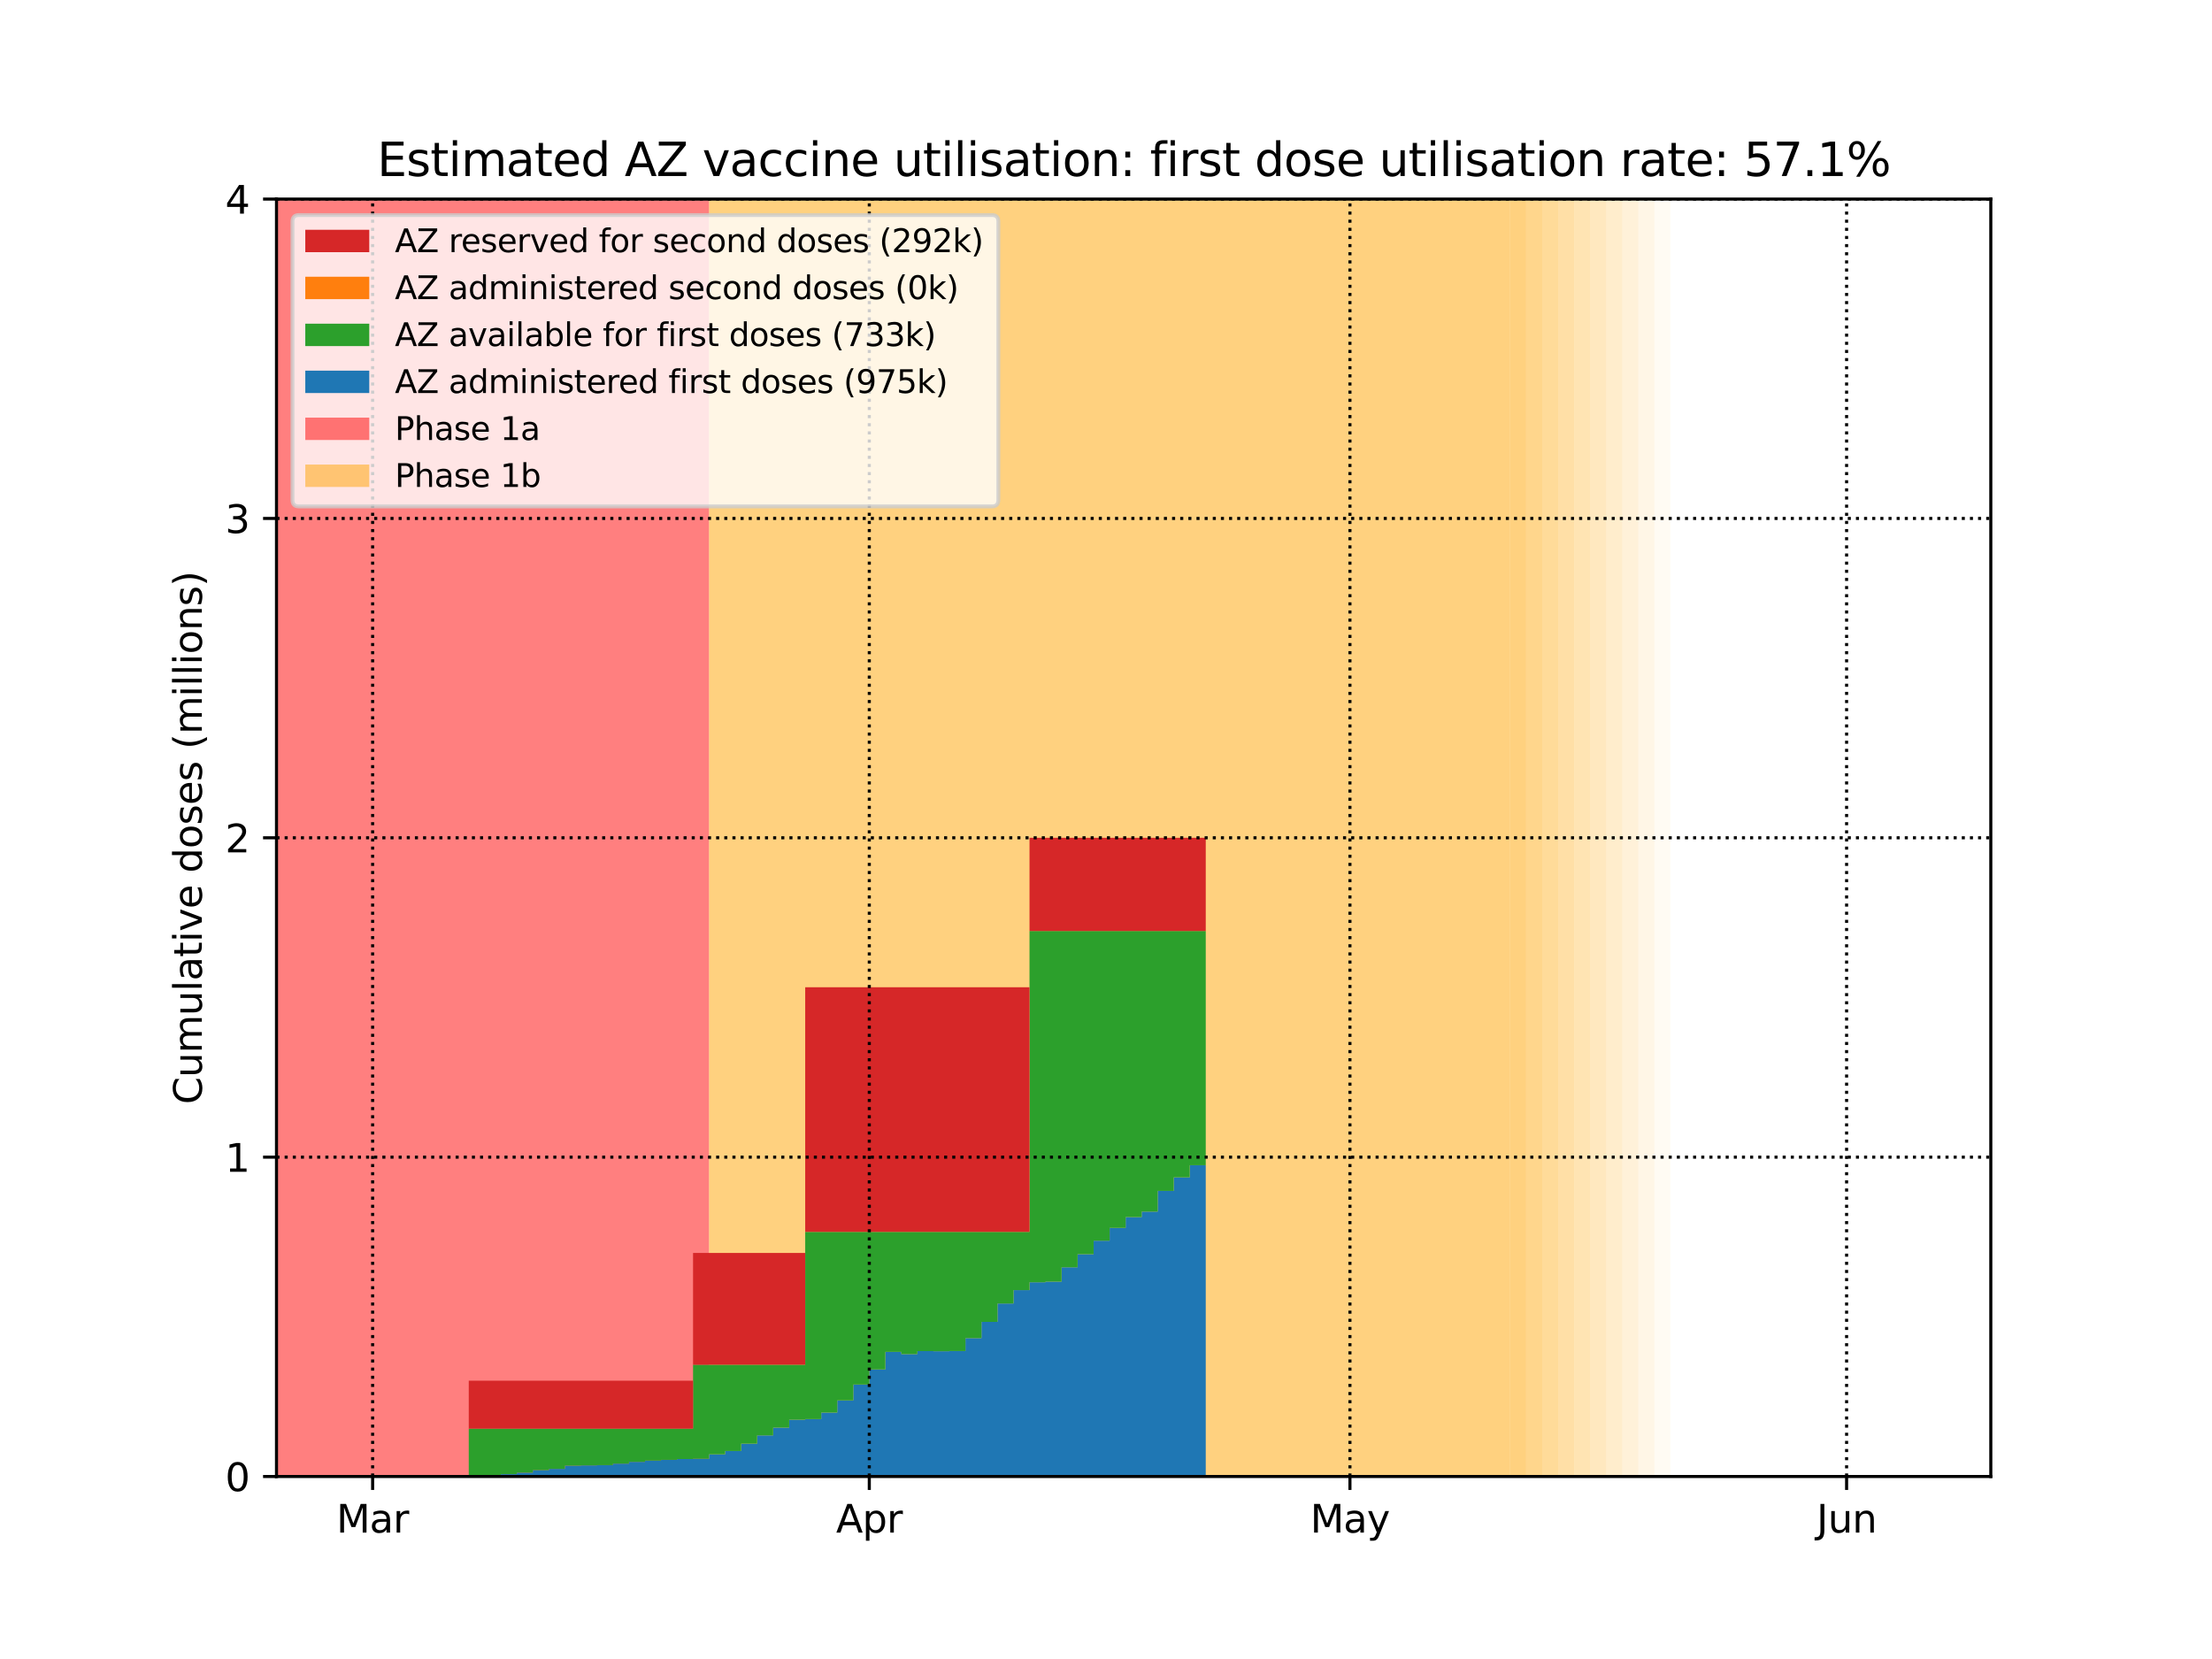 <?xml version="1.0" encoding="utf-8" standalone="no"?>
<!DOCTYPE svg PUBLIC "-//W3C//DTD SVG 1.1//EN"
  "http://www.w3.org/Graphics/SVG/1.1/DTD/svg11.dtd">
<svg height="432pt" version="1.1" viewBox="0 0 576 432" width="576pt" xmlns="http://www.w3.org/2000/svg" xmlns:xlink="http://www.w3.org/1999/xlink">
 <defs>
  <style type="text/css">*{stroke-linecap:butt;stroke-linejoin:round;}</style>
 </defs>
 <g id="figure_1">
  <g id="patch_1">
   <path d="M 0 432 
L 576 432 
L 576 0 
L 0 0 
z
" style="fill:#ffffff;"/>
  </g>
  <g id="axes_1">
   <g id="patch_2">
    <path d="M 72 384.48 
L 518.4 384.48 
L 518.4 51.84 
L 72 51.84 
z
" style="fill:#ffffff;"/>
   </g>
   <g id="PolyCollection_1">
    <defs>
     <path d="M 184.643 -47.52 
L 67.828 -47.52 
L 67.828 -380.16 
L 184.643 -380.16 
L 184.643 -380.16 
L 184.643 -47.52 
z
" id="m900bc12a87"/>
    </defs>
    <g clip-path="url(#pf1452702fa)">
     <use style="fill:#ff0000;fill-opacity:0.5;" x="0" xlink:href="#m900bc12a87" y="432"/>
    </g>
   </g>
   <g id="PolyCollection_2">
    <defs>
     <path d="M 393.241 -47.52 
L 184.643 -47.52 
L 184.643 -380.16 
L 393.241 -380.16 
L 393.241 -380.16 
L 393.241 -47.52 
z
" id="m454bc1dc50"/>
    </defs>
    <g clip-path="url(#pf1452702fa)">
     <use style="fill:#ffa500;fill-opacity:0.5;" x="0" xlink:href="#m454bc1dc50" y="432"/>
    </g>
   </g>
   <g id="PolyCollection_3">
    <defs>
     <path d="M 397.413 -47.52 
L 393.241 -47.52 
L 393.241 -380.16 
L 397.413 -380.16 
L 397.413 -380.16 
L 397.413 -47.52 
z
" id="m51cec4ac4a"/>
    </defs>
    <g clip-path="url(#pf1452702fa)">
     <use style="fill:#ffa500;fill-opacity:0.5;" x="0" xlink:href="#m51cec4ac4a" y="432"/>
    </g>
   </g>
   <g id="PolyCollection_4">
    <defs>
     <path d="M 401.585 -47.52 
L 397.413 -47.52 
L 397.413 -380.16 
L 401.585 -380.16 
L 401.585 -380.16 
L 401.585 -47.52 
z
" id="m232f5c29a3"/>
    </defs>
    <g clip-path="url(#pf1452702fa)">
     <use style="fill:#ffa500;fill-opacity:0.45;" x="0" xlink:href="#m232f5c29a3" y="432"/>
    </g>
   </g>
   <g id="PolyCollection_5">
    <defs>
     <path d="M 405.757 -47.52 
L 401.585 -47.52 
L 401.585 -380.16 
L 405.757 -380.16 
L 405.757 -380.16 
L 405.757 -47.52 
z
" id="m89eb8fdd40"/>
    </defs>
    <g clip-path="url(#pf1452702fa)">
     <use style="fill:#ffa500;fill-opacity:0.4;" x="0" xlink:href="#m89eb8fdd40" y="432"/>
    </g>
   </g>
   <g id="PolyCollection_6">
    <defs>
     <path d="M 409.929 -47.52 
L 405.757 -47.52 
L 405.757 -380.16 
L 409.929 -380.16 
L 409.929 -380.16 
L 409.929 -47.52 
z
" id="m98cee79807"/>
    </defs>
    <g clip-path="url(#pf1452702fa)">
     <use style="fill:#ffa500;fill-opacity:0.35;" x="0" xlink:href="#m98cee79807" y="432"/>
    </g>
   </g>
   <g id="PolyCollection_7">
    <defs>
     <path d="M 414.101 -47.52 
L 409.929 -47.52 
L 409.929 -380.16 
L 414.101 -380.16 
L 414.101 -380.16 
L 414.101 -47.52 
z
" id="me05f8447ba"/>
    </defs>
    <g clip-path="url(#pf1452702fa)">
     <use style="fill:#ffa500;fill-opacity:0.3;" x="0" xlink:href="#me05f8447ba" y="432"/>
    </g>
   </g>
   <g id="PolyCollection_8">
    <defs>
     <path d="M 418.273 -47.52 
L 414.101 -47.52 
L 414.101 -380.16 
L 418.273 -380.16 
L 418.273 -380.16 
L 418.273 -47.52 
z
" id="mfc1471d54b"/>
    </defs>
    <g clip-path="url(#pf1452702fa)">
     <use style="fill:#ffa500;fill-opacity:0.25;" x="0" xlink:href="#mfc1471d54b" y="432"/>
    </g>
   </g>
   <g id="PolyCollection_9">
    <defs>
     <path d="M 422.445 -47.52 
L 418.273 -47.52 
L 418.273 -380.16 
L 422.445 -380.16 
L 422.445 -380.16 
L 422.445 -47.52 
z
" id="m855fd323b7"/>
    </defs>
    <g clip-path="url(#pf1452702fa)">
     <use style="fill:#ffa500;fill-opacity:0.2;" x="0" xlink:href="#m855fd323b7" y="432"/>
    </g>
   </g>
   <g id="PolyCollection_10">
    <defs>
     <path d="M 426.617 -47.52 
L 422.445 -47.52 
L 422.445 -380.16 
L 426.617 -380.16 
L 426.617 -380.16 
L 426.617 -47.52 
z
" id="mc321d9aaab"/>
    </defs>
    <g clip-path="url(#pf1452702fa)">
     <use style="fill:#ffa500;fill-opacity:0.15;" x="0" xlink:href="#mc321d9aaab" y="432"/>
    </g>
   </g>
   <g id="PolyCollection_11">
    <defs>
     <path d="M 430.789 -47.52 
L 426.617 -47.52 
L 426.617 -380.16 
L 430.789 -380.16 
L 430.789 -380.16 
L 430.789 -47.52 
z
" id="meba5d55be6"/>
    </defs>
    <g clip-path="url(#pf1452702fa)">
     <use style="fill:#ffa500;fill-opacity:0.1;" x="0" xlink:href="#meba5d55be6" y="432"/>
    </g>
   </g>
   <g id="PolyCollection_12">
    <defs>
     <path d="M 434.961 -47.52 
L 430.789 -47.52 
L 430.789 -380.16 
L 434.961 -380.16 
L 434.961 -380.16 
L 434.961 -47.52 
z
" id="m099951269b"/>
    </defs>
    <g clip-path="url(#pf1452702fa)">
     <use style="fill:#ffa500;fill-opacity:0.05;" x="0" xlink:href="#m099951269b" y="432"/>
    </g>
   </g>
   <g id="PolyCollection_13">
    <defs>
     <path d="M 72 -47.52 
L 72 -47.52 
L 72 -47.52 
L 76.172 -47.52 
L 76.172 -47.52 
L 80.344 -47.52 
L 80.344 -47.52 
L 84.516 -47.52 
L 84.516 -47.52 
L 88.688 -47.52 
L 88.688 -47.52 
L 92.86 -47.52 
L 92.86 -47.52 
L 97.032 -47.52 
L 97.032 -47.52 
L 101.204 -47.52 
L 101.204 -47.52 
L 105.376 -47.52 
L 105.376 -47.52 
L 109.548 -47.52 
L 109.548 -47.52 
L 113.72 -47.52 
L 113.72 -47.52 
L 117.892 -47.52 
L 117.892 -47.52 
L 122.064 -47.52 
L 122.064 -47.52 
L 126.236 -47.52 
L 126.236 -47.52 
L 130.407 -47.52 
L 130.407 -47.52 
L 134.579 -47.52 
L 134.579 -47.52 
L 138.751 -47.52 
L 138.751 -47.52 
L 142.923 -47.52 
L 142.923 -47.52 
L 147.095 -47.52 
L 147.095 -47.52 
L 151.267 -47.52 
L 151.267 -47.52 
L 155.439 -47.52 
L 155.439 -47.52 
L 159.611 -47.52 
L 159.611 -47.52 
L 163.783 -47.52 
L 163.783 -47.52 
L 167.955 -47.52 
L 167.955 -47.52 
L 172.127 -47.52 
L 172.127 -47.52 
L 176.299 -47.52 
L 176.299 -47.52 
L 180.471 -47.52 
L 180.471 -47.52 
L 184.643 -47.52 
L 184.643 -47.52 
L 188.815 -47.52 
L 188.815 -47.52 
L 192.987 -47.52 
L 192.987 -47.52 
L 197.159 -47.52 
L 197.159 -47.52 
L 201.331 -47.52 
L 201.331 -47.52 
L 205.503 -47.52 
L 205.503 -47.52 
L 209.675 -47.52 
L 209.675 -47.52 
L 213.847 -47.52 
L 213.847 -47.52 
L 218.019 -47.52 
L 218.019 -47.52 
L 222.191 -47.52 
L 222.191 -47.52 
L 226.363 -47.52 
L 226.363 -47.52 
L 230.535 -47.52 
L 230.535 -47.52 
L 234.707 -47.52 
L 234.707 -47.52 
L 238.879 -47.52 
L 238.879 -47.52 
L 243.05 -47.52 
L 243.05 -47.52 
L 247.222 -47.52 
L 247.222 -47.52 
L 251.394 -47.52 
L 251.394 -47.52 
L 255.566 -47.52 
L 255.566 -47.52 
L 259.738 -47.52 
L 259.738 -47.52 
L 263.91 -47.52 
L 263.91 -47.52 
L 268.082 -47.52 
L 268.082 -47.52 
L 272.254 -47.52 
L 272.254 -47.52 
L 276.426 -47.52 
L 276.426 -47.52 
L 280.598 -47.52 
L 280.598 -47.52 
L 284.77 -47.52 
L 284.77 -47.52 
L 288.942 -47.52 
L 288.942 -47.52 
L 293.114 -47.52 
L 293.114 -47.52 
L 297.286 -47.52 
L 297.286 -47.52 
L 301.458 -47.52 
L 301.458 -47.52 
L 305.63 -47.52 
L 305.63 -47.52 
L 309.802 -47.52 
L 309.802 -47.52 
L 313.974 -47.52 
L 313.974 -128.586 
L 313.974 -128.586 
L 309.802 -128.586 
L 309.802 -125.432 
L 305.63 -125.432 
L 305.63 -121.904 
L 301.458 -121.904 
L 301.458 -116.501 
L 297.286 -116.501 
L 297.286 -115.083 
L 293.114 -115.083 
L 293.114 -112.27 
L 288.942 -112.27 
L 288.942 -108.926 
L 284.77 -108.926 
L 284.77 -105.414 
L 280.598 -105.414 
L 280.598 -102 
L 276.426 -102 
L 276.426 -98.281 
L 272.254 -98.281 
L 272.254 -98.103 
L 268.082 -98.103 
L 268.082 -96.061 
L 263.91 -96.061 
L 263.91 -92.569 
L 259.738 -92.569 
L 259.738 -87.79 
L 255.566 -87.79 
L 255.566 -83.557 
L 251.394 -83.557 
L 251.394 -80.196 
L 247.222 -80.196 
L 247.222 -80.153 
L 243.05 -80.153 
L 243.05 -80.176 
L 238.879 -80.176 
L 238.879 -79.391 
L 234.707 -79.391 
L 234.707 -79.982 
L 230.535 -79.982 
L 230.535 -75.401 
L 226.363 -75.401 
L 226.363 -71.473 
L 222.191 -71.473 
L 222.191 -67.34 
L 218.019 -67.34 
L 218.019 -64.172 
L 213.847 -64.172 
L 213.847 -62.468 
L 209.675 -62.468 
L 209.675 -62.314 
L 205.503 -62.314 
L 205.503 -60.261 
L 201.331 -60.261 
L 201.331 -58.226 
L 197.159 -58.226 
L 197.159 -56.086 
L 192.987 -56.086 
L 192.987 -54.154 
L 188.815 -54.154 
L 188.815 -53.301 
L 184.643 -53.301 
L 184.643 -52.138 
L 180.471 -52.138 
L 180.471 -52.074 
L 176.299 -52.074 
L 176.299 -51.855 
L 172.127 -51.855 
L 172.127 -51.661 
L 167.955 -51.661 
L 167.955 -51.339 
L 163.783 -51.339 
L 163.783 -50.878 
L 159.611 -50.878 
L 159.611 -50.478 
L 155.439 -50.478 
L 155.439 -50.418 
L 151.267 -50.418 
L 151.267 -50.33 
L 147.095 -50.33 
L 147.095 -49.505 
L 142.923 -49.505 
L 142.923 -49.16 
L 138.751 -49.16 
L 138.751 -48.518 
L 134.579 -48.518 
L 134.579 -48.133 
L 130.407 -48.133 
L 130.407 -47.842 
L 126.236 -47.842 
L 126.236 -47.67 
L 122.064 -47.67 
L 122.064 -47.52 
L 117.892 -47.52 
L 117.892 -47.52 
L 113.72 -47.52 
L 113.72 -47.52 
L 109.548 -47.52 
L 109.548 -47.52 
L 105.376 -47.52 
L 105.376 -47.52 
L 101.204 -47.52 
L 101.204 -47.52 
L 97.032 -47.52 
L 97.032 -47.52 
L 92.86 -47.52 
L 92.86 -47.52 
L 88.688 -47.52 
L 88.688 -47.52 
L 84.516 -47.52 
L 84.516 -47.52 
L 80.344 -47.52 
L 80.344 -47.52 
L 76.172 -47.52 
L 76.172 -47.52 
L 72 -47.52 
L 72 -47.52 
z
" id="m293dd94a03"/>
    </defs>
    <g clip-path="url(#pf1452702fa)">
     <use style="fill:#1f77b4;" x="0" xlink:href="#m293dd94a03" y="432"/>
    </g>
   </g>
   <g id="PolyCollection_14">
    <defs>
     <path d="M 72 -47.52 
L 72 -47.52 
L 72 -47.52 
L 76.172 -47.52 
L 76.172 -47.52 
L 80.344 -47.52 
L 80.344 -47.52 
L 84.516 -47.52 
L 84.516 -47.52 
L 88.688 -47.52 
L 88.688 -47.52 
L 92.86 -47.52 
L 92.86 -47.52 
L 97.032 -47.52 
L 97.032 -47.52 
L 101.204 -47.52 
L 101.204 -47.52 
L 105.376 -47.52 
L 105.376 -47.52 
L 109.548 -47.52 
L 109.548 -47.52 
L 113.72 -47.52 
L 113.72 -47.52 
L 117.892 -47.52 
L 117.892 -47.52 
L 122.064 -47.52 
L 122.064 -47.67 
L 126.236 -47.67 
L 126.236 -47.842 
L 130.407 -47.842 
L 130.407 -48.133 
L 134.579 -48.133 
L 134.579 -48.518 
L 138.751 -48.518 
L 138.751 -49.16 
L 142.923 -49.16 
L 142.923 -49.505 
L 147.095 -49.505 
L 147.095 -50.33 
L 151.267 -50.33 
L 151.267 -50.418 
L 155.439 -50.418 
L 155.439 -50.478 
L 159.611 -50.478 
L 159.611 -50.878 
L 163.783 -50.878 
L 163.783 -51.339 
L 167.955 -51.339 
L 167.955 -51.661 
L 172.127 -51.661 
L 172.127 -51.855 
L 176.299 -51.855 
L 176.299 -52.074 
L 180.471 -52.074 
L 180.471 -52.138 
L 184.643 -52.138 
L 184.643 -53.301 
L 188.815 -53.301 
L 188.815 -54.154 
L 192.987 -54.154 
L 192.987 -56.086 
L 197.159 -56.086 
L 197.159 -58.226 
L 201.331 -58.226 
L 201.331 -60.261 
L 205.503 -60.261 
L 205.503 -62.314 
L 209.675 -62.314 
L 209.675 -62.468 
L 213.847 -62.468 
L 213.847 -64.172 
L 218.019 -64.172 
L 218.019 -67.34 
L 222.191 -67.34 
L 222.191 -71.473 
L 226.363 -71.473 
L 226.363 -75.401 
L 230.535 -75.401 
L 230.535 -79.982 
L 234.707 -79.982 
L 234.707 -79.391 
L 238.879 -79.391 
L 238.879 -80.176 
L 243.05 -80.176 
L 243.05 -80.153 
L 247.222 -80.153 
L 247.222 -80.196 
L 251.394 -80.196 
L 251.394 -83.557 
L 255.566 -83.557 
L 255.566 -87.79 
L 259.738 -87.79 
L 259.738 -92.569 
L 263.91 -92.569 
L 263.91 -96.061 
L 268.082 -96.061 
L 268.082 -98.103 
L 272.254 -98.103 
L 272.254 -98.281 
L 276.426 -98.281 
L 276.426 -102 
L 280.598 -102 
L 280.598 -105.414 
L 284.77 -105.414 
L 284.77 -108.926 
L 288.942 -108.926 
L 288.942 -112.27 
L 293.114 -112.27 
L 293.114 -115.083 
L 297.286 -115.083 
L 297.286 -116.501 
L 301.458 -116.501 
L 301.458 -121.904 
L 305.63 -121.904 
L 305.63 -125.432 
L 309.802 -125.432 
L 309.802 -128.586 
L 313.974 -128.586 
L 313.974 -189.57 
L 313.974 -189.57 
L 309.802 -189.57 
L 309.802 -189.57 
L 305.63 -189.57 
L 305.63 -189.57 
L 301.458 -189.57 
L 301.458 -189.57 
L 297.286 -189.57 
L 297.286 -189.57 
L 293.114 -189.57 
L 293.114 -189.57 
L 288.942 -189.57 
L 288.942 -189.57 
L 284.77 -189.57 
L 284.77 -189.57 
L 280.598 -189.57 
L 280.598 -189.57 
L 276.426 -189.57 
L 276.426 -189.57 
L 272.254 -189.57 
L 272.254 -189.57 
L 268.082 -189.57 
L 268.082 -111.221 
L 263.91 -111.221 
L 263.91 -111.221 
L 259.738 -111.221 
L 259.738 -111.221 
L 255.566 -111.221 
L 255.566 -111.221 
L 251.394 -111.221 
L 251.394 -111.221 
L 247.222 -111.221 
L 247.222 -111.221 
L 243.05 -111.221 
L 243.05 -111.221 
L 238.879 -111.221 
L 238.879 -111.221 
L 234.707 -111.221 
L 234.707 -111.221 
L 230.535 -111.221 
L 230.535 -111.221 
L 226.363 -111.221 
L 226.363 -111.221 
L 222.191 -111.221 
L 222.191 -111.221 
L 218.019 -111.221 
L 218.019 -111.221 
L 213.847 -111.221 
L 213.847 -111.221 
L 209.675 -111.221 
L 209.675 -76.626 
L 205.503 -76.626 
L 205.503 -76.626 
L 201.331 -76.626 
L 201.331 -76.626 
L 197.159 -76.626 
L 197.159 -76.626 
L 192.987 -76.626 
L 192.987 -76.626 
L 188.815 -76.626 
L 188.815 -76.626 
L 184.643 -76.626 
L 184.643 -76.626 
L 180.471 -76.626 
L 180.471 -59.994 
L 176.299 -59.994 
L 176.299 -59.994 
L 172.127 -59.994 
L 172.127 -59.994 
L 167.955 -59.994 
L 167.955 -59.994 
L 163.783 -59.994 
L 163.783 -59.994 
L 159.611 -59.994 
L 159.611 -59.994 
L 155.439 -59.994 
L 155.439 -59.994 
L 151.267 -59.994 
L 151.267 -59.994 
L 147.095 -59.994 
L 147.095 -59.994 
L 142.923 -59.994 
L 142.923 -59.994 
L 138.751 -59.994 
L 138.751 -59.994 
L 134.579 -59.994 
L 134.579 -59.994 
L 130.407 -59.994 
L 130.407 -59.994 
L 126.236 -59.994 
L 126.236 -59.994 
L 122.064 -59.994 
L 122.064 -47.52 
L 117.892 -47.52 
L 117.892 -47.52 
L 113.72 -47.52 
L 113.72 -47.52 
L 109.548 -47.52 
L 109.548 -47.52 
L 105.376 -47.52 
L 105.376 -47.52 
L 101.204 -47.52 
L 101.204 -47.52 
L 97.032 -47.52 
L 97.032 -47.52 
L 92.86 -47.52 
L 92.86 -47.52 
L 88.688 -47.52 
L 88.688 -47.52 
L 84.516 -47.52 
L 84.516 -47.52 
L 80.344 -47.52 
L 80.344 -47.52 
L 76.172 -47.52 
L 76.172 -47.52 
L 72 -47.52 
L 72 -47.52 
z
" id="m2ba6bbccd5"/>
    </defs>
    <g clip-path="url(#pf1452702fa)">
     <use style="fill:#2ca02c;" x="0" xlink:href="#m2ba6bbccd5" y="432"/>
    </g>
   </g>
   <g id="PolyCollection_15">
    <defs>
     <path d="M 72 -47.52 
L 72 -47.52 
L 72 -47.52 
L 76.172 -47.52 
L 76.172 -47.52 
L 80.344 -47.52 
L 80.344 -47.52 
L 84.516 -47.52 
L 84.516 -47.52 
L 88.688 -47.52 
L 88.688 -47.52 
L 92.86 -47.52 
L 92.86 -47.52 
L 97.032 -47.52 
L 97.032 -47.52 
L 101.204 -47.52 
L 101.204 -47.52 
L 105.376 -47.52 
L 105.376 -47.52 
L 109.548 -47.52 
L 109.548 -47.52 
L 113.72 -47.52 
L 113.72 -47.52 
L 117.892 -47.52 
L 117.892 -47.52 
L 122.064 -47.52 
L 122.064 -59.994 
L 126.236 -59.994 
L 126.236 -59.994 
L 130.407 -59.994 
L 130.407 -59.994 
L 134.579 -59.994 
L 134.579 -59.994 
L 138.751 -59.994 
L 138.751 -59.994 
L 142.923 -59.994 
L 142.923 -59.994 
L 147.095 -59.994 
L 147.095 -59.994 
L 151.267 -59.994 
L 151.267 -59.994 
L 155.439 -59.994 
L 155.439 -59.994 
L 159.611 -59.994 
L 159.611 -59.994 
L 163.783 -59.994 
L 163.783 -59.994 
L 167.955 -59.994 
L 167.955 -59.994 
L 172.127 -59.994 
L 172.127 -59.994 
L 176.299 -59.994 
L 176.299 -59.994 
L 180.471 -59.994 
L 180.471 -76.626 
L 184.643 -76.626 
L 184.643 -76.626 
L 188.815 -76.626 
L 188.815 -76.626 
L 192.987 -76.626 
L 192.987 -76.626 
L 197.159 -76.626 
L 197.159 -76.626 
L 201.331 -76.626 
L 201.331 -76.626 
L 205.503 -76.626 
L 205.503 -76.626 
L 209.675 -76.626 
L 209.675 -111.221 
L 213.847 -111.221 
L 213.847 -111.221 
L 218.019 -111.221 
L 218.019 -111.221 
L 222.191 -111.221 
L 222.191 -111.221 
L 226.363 -111.221 
L 226.363 -111.221 
L 230.535 -111.221 
L 230.535 -111.221 
L 234.707 -111.221 
L 234.707 -111.221 
L 238.879 -111.221 
L 238.879 -111.221 
L 243.05 -111.221 
L 243.05 -111.221 
L 247.222 -111.221 
L 247.222 -111.221 
L 251.394 -111.221 
L 251.394 -111.221 
L 255.566 -111.221 
L 255.566 -111.221 
L 259.738 -111.221 
L 259.738 -111.221 
L 263.91 -111.221 
L 263.91 -111.221 
L 268.082 -111.221 
L 268.082 -189.57 
L 272.254 -189.57 
L 272.254 -189.57 
L 276.426 -189.57 
L 276.426 -189.57 
L 280.598 -189.57 
L 280.598 -189.57 
L 284.77 -189.57 
L 284.77 -189.57 
L 288.942 -189.57 
L 288.942 -189.57 
L 293.114 -189.57 
L 293.114 -189.57 
L 297.286 -189.57 
L 297.286 -189.57 
L 301.458 -189.57 
L 301.458 -189.57 
L 305.63 -189.57 
L 305.63 -189.57 
L 309.802 -189.57 
L 309.802 -189.57 
L 313.974 -189.57 
L 313.974 -189.57 
L 313.974 -189.57 
L 309.802 -189.57 
L 309.802 -189.57 
L 305.63 -189.57 
L 305.63 -189.57 
L 301.458 -189.57 
L 301.458 -189.57 
L 297.286 -189.57 
L 297.286 -189.57 
L 293.114 -189.57 
L 293.114 -189.57 
L 288.942 -189.57 
L 288.942 -189.57 
L 284.77 -189.57 
L 284.77 -189.57 
L 280.598 -189.57 
L 280.598 -189.57 
L 276.426 -189.57 
L 276.426 -189.57 
L 272.254 -189.57 
L 272.254 -189.57 
L 268.082 -189.57 
L 268.082 -111.221 
L 263.91 -111.221 
L 263.91 -111.221 
L 259.738 -111.221 
L 259.738 -111.221 
L 255.566 -111.221 
L 255.566 -111.221 
L 251.394 -111.221 
L 251.394 -111.221 
L 247.222 -111.221 
L 247.222 -111.221 
L 243.05 -111.221 
L 243.05 -111.221 
L 238.879 -111.221 
L 238.879 -111.221 
L 234.707 -111.221 
L 234.707 -111.221 
L 230.535 -111.221 
L 230.535 -111.221 
L 226.363 -111.221 
L 226.363 -111.221 
L 222.191 -111.221 
L 222.191 -111.221 
L 218.019 -111.221 
L 218.019 -111.221 
L 213.847 -111.221 
L 213.847 -111.221 
L 209.675 -111.221 
L 209.675 -76.626 
L 205.503 -76.626 
L 205.503 -76.626 
L 201.331 -76.626 
L 201.331 -76.626 
L 197.159 -76.626 
L 197.159 -76.626 
L 192.987 -76.626 
L 192.987 -76.626 
L 188.815 -76.626 
L 188.815 -76.626 
L 184.643 -76.626 
L 184.643 -76.626 
L 180.471 -76.626 
L 180.471 -59.994 
L 176.299 -59.994 
L 176.299 -59.994 
L 172.127 -59.994 
L 172.127 -59.994 
L 167.955 -59.994 
L 167.955 -59.994 
L 163.783 -59.994 
L 163.783 -59.994 
L 159.611 -59.994 
L 159.611 -59.994 
L 155.439 -59.994 
L 155.439 -59.994 
L 151.267 -59.994 
L 151.267 -59.994 
L 147.095 -59.994 
L 147.095 -59.994 
L 142.923 -59.994 
L 142.923 -59.994 
L 138.751 -59.994 
L 138.751 -59.994 
L 134.579 -59.994 
L 134.579 -59.994 
L 130.407 -59.994 
L 130.407 -59.994 
L 126.236 -59.994 
L 126.236 -59.994 
L 122.064 -59.994 
L 122.064 -47.52 
L 117.892 -47.52 
L 117.892 -47.52 
L 113.72 -47.52 
L 113.72 -47.52 
L 109.548 -47.52 
L 109.548 -47.52 
L 105.376 -47.52 
L 105.376 -47.52 
L 101.204 -47.52 
L 101.204 -47.52 
L 97.032 -47.52 
L 97.032 -47.52 
L 92.86 -47.52 
L 92.86 -47.52 
L 88.688 -47.52 
L 88.688 -47.52 
L 84.516 -47.52 
L 84.516 -47.52 
L 80.344 -47.52 
L 80.344 -47.52 
L 76.172 -47.52 
L 76.172 -47.52 
L 72 -47.52 
L 72 -47.52 
z
" id="ma58c9e19ab"/>
    </defs>
    <g clip-path="url(#pf1452702fa)">
     <use style="fill:#ff7f0e;" x="0" xlink:href="#ma58c9e19ab" y="432"/>
    </g>
   </g>
   <g id="PolyCollection_16">
    <defs>
     <path d="M 72 -47.52 
L 72 -47.52 
L 72 -47.52 
L 76.172 -47.52 
L 76.172 -47.52 
L 80.344 -47.52 
L 80.344 -47.52 
L 84.516 -47.52 
L 84.516 -47.52 
L 88.688 -47.52 
L 88.688 -47.52 
L 92.86 -47.52 
L 92.86 -47.52 
L 97.032 -47.52 
L 97.032 -47.52 
L 101.204 -47.52 
L 101.204 -47.52 
L 105.376 -47.52 
L 105.376 -47.52 
L 109.548 -47.52 
L 109.548 -47.52 
L 113.72 -47.52 
L 113.72 -47.52 
L 117.892 -47.52 
L 117.892 -47.52 
L 122.064 -47.52 
L 122.064 -59.994 
L 126.236 -59.994 
L 126.236 -59.994 
L 130.407 -59.994 
L 130.407 -59.994 
L 134.579 -59.994 
L 134.579 -59.994 
L 138.751 -59.994 
L 138.751 -59.994 
L 142.923 -59.994 
L 142.923 -59.994 
L 147.095 -59.994 
L 147.095 -59.994 
L 151.267 -59.994 
L 151.267 -59.994 
L 155.439 -59.994 
L 155.439 -59.994 
L 159.611 -59.994 
L 159.611 -59.994 
L 163.783 -59.994 
L 163.783 -59.994 
L 167.955 -59.994 
L 167.955 -59.994 
L 172.127 -59.994 
L 172.127 -59.994 
L 176.299 -59.994 
L 176.299 -59.994 
L 180.471 -59.994 
L 180.471 -76.626 
L 184.643 -76.626 
L 184.643 -76.626 
L 188.815 -76.626 
L 188.815 -76.626 
L 192.987 -76.626 
L 192.987 -76.626 
L 197.159 -76.626 
L 197.159 -76.626 
L 201.331 -76.626 
L 201.331 -76.626 
L 205.503 -76.626 
L 205.503 -76.626 
L 209.675 -76.626 
L 209.675 -111.221 
L 213.847 -111.221 
L 213.847 -111.221 
L 218.019 -111.221 
L 218.019 -111.221 
L 222.191 -111.221 
L 222.191 -111.221 
L 226.363 -111.221 
L 226.363 -111.221 
L 230.535 -111.221 
L 230.535 -111.221 
L 234.707 -111.221 
L 234.707 -111.221 
L 238.879 -111.221 
L 238.879 -111.221 
L 243.05 -111.221 
L 243.05 -111.221 
L 247.222 -111.221 
L 247.222 -111.221 
L 251.394 -111.221 
L 251.394 -111.221 
L 255.566 -111.221 
L 255.566 -111.221 
L 259.738 -111.221 
L 259.738 -111.221 
L 263.91 -111.221 
L 263.91 -111.221 
L 268.082 -111.221 
L 268.082 -189.57 
L 272.254 -189.57 
L 272.254 -189.57 
L 276.426 -189.57 
L 276.426 -189.57 
L 280.598 -189.57 
L 280.598 -189.57 
L 284.77 -189.57 
L 284.77 -189.57 
L 288.942 -189.57 
L 288.942 -189.57 
L 293.114 -189.57 
L 293.114 -189.57 
L 297.286 -189.57 
L 297.286 -189.57 
L 301.458 -189.57 
L 301.458 -189.57 
L 305.63 -189.57 
L 305.63 -189.57 
L 309.802 -189.57 
L 309.802 -189.57 
L 313.974 -189.57 
L 313.974 -213.84 
L 313.974 -213.84 
L 309.802 -213.84 
L 309.802 -213.84 
L 305.63 -213.84 
L 305.63 -213.84 
L 301.458 -213.84 
L 301.458 -213.84 
L 297.286 -213.84 
L 297.286 -213.84 
L 293.114 -213.84 
L 293.114 -213.84 
L 288.942 -213.84 
L 288.942 -213.84 
L 284.77 -213.84 
L 284.77 -213.84 
L 280.598 -213.84 
L 280.598 -213.84 
L 276.426 -213.84 
L 276.426 -213.84 
L 272.254 -213.84 
L 272.254 -213.84 
L 268.082 -213.84 
L 268.082 -174.921 
L 263.91 -174.921 
L 263.91 -174.921 
L 259.738 -174.921 
L 259.738 -174.921 
L 255.566 -174.921 
L 255.566 -174.921 
L 251.394 -174.921 
L 251.394 -174.921 
L 247.222 -174.921 
L 247.222 -174.921 
L 243.05 -174.921 
L 243.05 -174.921 
L 238.879 -174.921 
L 238.879 -174.921 
L 234.707 -174.921 
L 234.707 -174.921 
L 230.535 -174.921 
L 230.535 -174.921 
L 226.363 -174.921 
L 226.363 -174.921 
L 222.191 -174.921 
L 222.191 -174.921 
L 218.019 -174.921 
L 218.019 -174.921 
L 213.847 -174.921 
L 213.847 -174.921 
L 209.675 -174.921 
L 209.675 -105.732 
L 205.503 -105.732 
L 205.503 -105.732 
L 201.331 -105.732 
L 201.331 -105.732 
L 197.159 -105.732 
L 197.159 -105.732 
L 192.987 -105.732 
L 192.987 -105.732 
L 188.815 -105.732 
L 188.815 -105.732 
L 184.643 -105.732 
L 184.643 -105.732 
L 180.471 -105.732 
L 180.471 -72.468 
L 176.299 -72.468 
L 176.299 -72.468 
L 172.127 -72.468 
L 172.127 -72.468 
L 167.955 -72.468 
L 167.955 -72.468 
L 163.783 -72.468 
L 163.783 -72.468 
L 159.611 -72.468 
L 159.611 -72.468 
L 155.439 -72.468 
L 155.439 -72.468 
L 151.267 -72.468 
L 151.267 -72.468 
L 147.095 -72.468 
L 147.095 -72.468 
L 142.923 -72.468 
L 142.923 -72.468 
L 138.751 -72.468 
L 138.751 -72.468 
L 134.579 -72.468 
L 134.579 -72.468 
L 130.407 -72.468 
L 130.407 -72.468 
L 126.236 -72.468 
L 126.236 -72.468 
L 122.064 -72.468 
L 122.064 -47.52 
L 117.892 -47.52 
L 117.892 -47.52 
L 113.72 -47.52 
L 113.72 -47.52 
L 109.548 -47.52 
L 109.548 -47.52 
L 105.376 -47.52 
L 105.376 -47.52 
L 101.204 -47.52 
L 101.204 -47.52 
L 97.032 -47.52 
L 97.032 -47.52 
L 92.86 -47.52 
L 92.86 -47.52 
L 88.688 -47.52 
L 88.688 -47.52 
L 84.516 -47.52 
L 84.516 -47.52 
L 80.344 -47.52 
L 80.344 -47.52 
L 76.172 -47.52 
L 76.172 -47.52 
L 72 -47.52 
L 72 -47.52 
z
" id="m533b550204"/>
    </defs>
    <g clip-path="url(#pf1452702fa)">
     <use style="fill:#d62728;" x="0" xlink:href="#m533b550204" y="432"/>
    </g>
   </g>
   <g id="matplotlib.axis_1">
    <g id="xtick_1">
     <g id="line2d_1">
      <path clip-path="url(#pf1452702fa)" d="M 97.032 384.48 
L 97.032 51.84 
" style="fill:none;stroke:#000000;stroke-dasharray:0.8,1.32;stroke-dashoffset:0;stroke-width:0.8;"/>
     </g>
     <g id="line2d_2">
      <defs>
       <path d="M 0 0 
L 0 3.5 
" id="ma3e231d9bc" style="stroke:#000000;stroke-width:0.8;"/>
      </defs>
      <g>
       <use style="stroke:#000000;stroke-width:0.8;" x="97.032" xlink:href="#ma3e231d9bc" y="384.48"/>
      </g>
     </g>
     <g id="text_1">
      <!-- Mar -->
      <g transform="translate(87.598 399.078)scale(0.1 -0.1)">
       <defs>
        <path d="M 628 4666 
L 1569 4666 
L 2759 1491 
L 3956 4666 
L 4897 4666 
L 4897 0 
L 4281 0 
L 4281 4097 
L 3078 897 
L 2444 897 
L 1241 4097 
L 1241 0 
L 628 0 
L 628 4666 
z
" id="DejaVuSans-4d" transform="scale(0.016)"/>
        <path d="M 2194 1759 
Q 1497 1759 1228 1600 
Q 959 1441 959 1056 
Q 959 750 1161 570 
Q 1363 391 1709 391 
Q 2188 391 2477 730 
Q 2766 1069 2766 1631 
L 2766 1759 
L 2194 1759 
z
M 3341 1997 
L 3341 0 
L 2766 0 
L 2766 531 
Q 2569 213 2275 61 
Q 1981 -91 1556 -91 
Q 1019 -91 701 211 
Q 384 513 384 1019 
Q 384 1609 779 1909 
Q 1175 2209 1959 2209 
L 2766 2209 
L 2766 2266 
Q 2766 2663 2505 2880 
Q 2244 3097 1772 3097 
Q 1472 3097 1187 3025 
Q 903 2953 641 2809 
L 641 3341 
Q 956 3463 1253 3523 
Q 1550 3584 1831 3584 
Q 2591 3584 2966 3190 
Q 3341 2797 3341 1997 
z
" id="DejaVuSans-61" transform="scale(0.016)"/>
        <path d="M 2631 2963 
Q 2534 3019 2420 3045 
Q 2306 3072 2169 3072 
Q 1681 3072 1420 2755 
Q 1159 2438 1159 1844 
L 1159 0 
L 581 0 
L 581 3500 
L 1159 3500 
L 1159 2956 
Q 1341 3275 1631 3429 
Q 1922 3584 2338 3584 
Q 2397 3584 2469 3576 
Q 2541 3569 2628 3553 
L 2631 2963 
z
" id="DejaVuSans-72" transform="scale(0.016)"/>
       </defs>
       <use xlink:href="#DejaVuSans-4d"/>
       <use x="86.279" xlink:href="#DejaVuSans-61"/>
       <use x="147.559" xlink:href="#DejaVuSans-72"/>
      </g>
     </g>
    </g>
    <g id="xtick_2">
     <g id="line2d_3">
      <path clip-path="url(#pf1452702fa)" d="M 226.363 384.48 
L 226.363 51.84 
" style="fill:none;stroke:#000000;stroke-dasharray:0.8,1.32;stroke-dashoffset:0;stroke-width:0.8;"/>
     </g>
     <g id="line2d_4">
      <g>
       <use style="stroke:#000000;stroke-width:0.8;" x="226.363" xlink:href="#ma3e231d9bc" y="384.48"/>
      </g>
     </g>
     <g id="text_2">
      <!-- Apr -->
      <g transform="translate(217.713 399.078)scale(0.1 -0.1)">
       <defs>
        <path d="M 2188 4044 
L 1331 1722 
L 3047 1722 
L 2188 4044 
z
M 1831 4666 
L 2547 4666 
L 4325 0 
L 3669 0 
L 3244 1197 
L 1141 1197 
L 716 0 
L 50 0 
L 1831 4666 
z
" id="DejaVuSans-41" transform="scale(0.016)"/>
        <path d="M 1159 525 
L 1159 -1331 
L 581 -1331 
L 581 3500 
L 1159 3500 
L 1159 2969 
Q 1341 3281 1617 3432 
Q 1894 3584 2278 3584 
Q 2916 3584 3314 3078 
Q 3713 2572 3713 1747 
Q 3713 922 3314 415 
Q 2916 -91 2278 -91 
Q 1894 -91 1617 61 
Q 1341 213 1159 525 
z
M 3116 1747 
Q 3116 2381 2855 2742 
Q 2594 3103 2138 3103 
Q 1681 3103 1420 2742 
Q 1159 2381 1159 1747 
Q 1159 1113 1420 752 
Q 1681 391 2138 391 
Q 2594 391 2855 752 
Q 3116 1113 3116 1747 
z
" id="DejaVuSans-70" transform="scale(0.016)"/>
       </defs>
       <use xlink:href="#DejaVuSans-41"/>
       <use x="68.408" xlink:href="#DejaVuSans-70"/>
       <use x="131.885" xlink:href="#DejaVuSans-72"/>
      </g>
     </g>
    </g>
    <g id="xtick_3">
     <g id="line2d_5">
      <path clip-path="url(#pf1452702fa)" d="M 351.521 384.48 
L 351.521 51.84 
" style="fill:none;stroke:#000000;stroke-dasharray:0.8,1.32;stroke-dashoffset:0;stroke-width:0.8;"/>
     </g>
     <g id="line2d_6">
      <g>
       <use style="stroke:#000000;stroke-width:0.8;" x="351.521" xlink:href="#ma3e231d9bc" y="384.48"/>
      </g>
     </g>
     <g id="text_3">
      <!-- May -->
      <g transform="translate(341.184 399.078)scale(0.1 -0.1)">
       <defs>
        <path d="M 2059 -325 
Q 1816 -950 1584 -1140 
Q 1353 -1331 966 -1331 
L 506 -1331 
L 506 -850 
L 844 -850 
Q 1081 -850 1212 -737 
Q 1344 -625 1503 -206 
L 1606 56 
L 191 3500 
L 800 3500 
L 1894 763 
L 2988 3500 
L 3597 3500 
L 2059 -325 
z
" id="DejaVuSans-79" transform="scale(0.016)"/>
       </defs>
       <use xlink:href="#DejaVuSans-4d"/>
       <use x="86.279" xlink:href="#DejaVuSans-61"/>
       <use x="147.559" xlink:href="#DejaVuSans-79"/>
      </g>
     </g>
    </g>
    <g id="xtick_4">
     <g id="line2d_7">
      <path clip-path="url(#pf1452702fa)" d="M 480.852 384.48 
L 480.852 51.84 
" style="fill:none;stroke:#000000;stroke-dasharray:0.8,1.32;stroke-dashoffset:0;stroke-width:0.8;"/>
     </g>
     <g id="line2d_8">
      <g>
       <use style="stroke:#000000;stroke-width:0.8;" x="480.852" xlink:href="#ma3e231d9bc" y="384.48"/>
      </g>
     </g>
     <g id="text_4">
      <!-- Jun -->
      <g transform="translate(473.04 399.078)scale(0.1 -0.1)">
       <defs>
        <path d="M 628 4666 
L 1259 4666 
L 1259 325 
Q 1259 -519 939 -900 
Q 619 -1281 -91 -1281 
L -331 -1281 
L -331 -750 
L -134 -750 
Q 284 -750 456 -515 
Q 628 -281 628 325 
L 628 4666 
z
" id="DejaVuSans-4a" transform="scale(0.016)"/>
        <path d="M 544 1381 
L 544 3500 
L 1119 3500 
L 1119 1403 
Q 1119 906 1312 657 
Q 1506 409 1894 409 
Q 2359 409 2629 706 
Q 2900 1003 2900 1516 
L 2900 3500 
L 3475 3500 
L 3475 0 
L 2900 0 
L 2900 538 
Q 2691 219 2414 64 
Q 2138 -91 1772 -91 
Q 1169 -91 856 284 
Q 544 659 544 1381 
z
M 1991 3584 
L 1991 3584 
z
" id="DejaVuSans-75" transform="scale(0.016)"/>
        <path d="M 3513 2113 
L 3513 0 
L 2938 0 
L 2938 2094 
Q 2938 2591 2744 2837 
Q 2550 3084 2163 3084 
Q 1697 3084 1428 2787 
Q 1159 2491 1159 1978 
L 1159 0 
L 581 0 
L 581 3500 
L 1159 3500 
L 1159 2956 
Q 1366 3272 1645 3428 
Q 1925 3584 2291 3584 
Q 2894 3584 3203 3211 
Q 3513 2838 3513 2113 
z
" id="DejaVuSans-6e" transform="scale(0.016)"/>
       </defs>
       <use xlink:href="#DejaVuSans-4a"/>
       <use x="29.492" xlink:href="#DejaVuSans-75"/>
       <use x="92.871" xlink:href="#DejaVuSans-6e"/>
      </g>
     </g>
    </g>
   </g>
   <g id="matplotlib.axis_2">
    <g id="ytick_1">
     <g id="line2d_9">
      <path clip-path="url(#pf1452702fa)" d="M 72 384.48 
L 518.4 384.48 
" style="fill:none;stroke:#000000;stroke-dasharray:0.8,1.32;stroke-dashoffset:0;stroke-width:0.8;"/>
     </g>
     <g id="line2d_10">
      <defs>
       <path d="M 0 0 
L -3.5 0 
" id="mb9b5e1ea5d" style="stroke:#000000;stroke-width:0.8;"/>
      </defs>
      <g>
       <use style="stroke:#000000;stroke-width:0.8;" x="72" xlink:href="#mb9b5e1ea5d" y="384.48"/>
      </g>
     </g>
     <g id="text_5">
      <!-- 0 -->
      <g transform="translate(58.638 388.279)scale(0.1 -0.1)">
       <defs>
        <path d="M 2034 4250 
Q 1547 4250 1301 3770 
Q 1056 3291 1056 2328 
Q 1056 1369 1301 889 
Q 1547 409 2034 409 
Q 2525 409 2770 889 
Q 3016 1369 3016 2328 
Q 3016 3291 2770 3770 
Q 2525 4250 2034 4250 
z
M 2034 4750 
Q 2819 4750 3233 4129 
Q 3647 3509 3647 2328 
Q 3647 1150 3233 529 
Q 2819 -91 2034 -91 
Q 1250 -91 836 529 
Q 422 1150 422 2328 
Q 422 3509 836 4129 
Q 1250 4750 2034 4750 
z
" id="DejaVuSans-30" transform="scale(0.016)"/>
       </defs>
       <use xlink:href="#DejaVuSans-30"/>
      </g>
     </g>
    </g>
    <g id="ytick_2">
     <g id="line2d_11">
      <path clip-path="url(#pf1452702fa)" d="M 72 301.32 
L 518.4 301.32 
" style="fill:none;stroke:#000000;stroke-dasharray:0.8,1.32;stroke-dashoffset:0;stroke-width:0.8;"/>
     </g>
     <g id="line2d_12">
      <g>
       <use style="stroke:#000000;stroke-width:0.8;" x="72" xlink:href="#mb9b5e1ea5d" y="301.32"/>
      </g>
     </g>
     <g id="text_6">
      <!-- 1 -->
      <g transform="translate(58.638 305.119)scale(0.1 -0.1)">
       <defs>
        <path d="M 794 531 
L 1825 531 
L 1825 4091 
L 703 3866 
L 703 4441 
L 1819 4666 
L 2450 4666 
L 2450 531 
L 3481 531 
L 3481 0 
L 794 0 
L 794 531 
z
" id="DejaVuSans-31" transform="scale(0.016)"/>
       </defs>
       <use xlink:href="#DejaVuSans-31"/>
      </g>
     </g>
    </g>
    <g id="ytick_3">
     <g id="line2d_13">
      <path clip-path="url(#pf1452702fa)" d="M 72 218.16 
L 518.4 218.16 
" style="fill:none;stroke:#000000;stroke-dasharray:0.8,1.32;stroke-dashoffset:0;stroke-width:0.8;"/>
     </g>
     <g id="line2d_14">
      <g>
       <use style="stroke:#000000;stroke-width:0.8;" x="72" xlink:href="#mb9b5e1ea5d" y="218.16"/>
      </g>
     </g>
     <g id="text_7">
      <!-- 2 -->
      <g transform="translate(58.638 221.959)scale(0.1 -0.1)">
       <defs>
        <path d="M 1228 531 
L 3431 531 
L 3431 0 
L 469 0 
L 469 531 
Q 828 903 1448 1529 
Q 2069 2156 2228 2338 
Q 2531 2678 2651 2914 
Q 2772 3150 2772 3378 
Q 2772 3750 2511 3984 
Q 2250 4219 1831 4219 
Q 1534 4219 1204 4116 
Q 875 4013 500 3803 
L 500 4441 
Q 881 4594 1212 4672 
Q 1544 4750 1819 4750 
Q 2544 4750 2975 4387 
Q 3406 4025 3406 3419 
Q 3406 3131 3298 2873 
Q 3191 2616 2906 2266 
Q 2828 2175 2409 1742 
Q 1991 1309 1228 531 
z
" id="DejaVuSans-32" transform="scale(0.016)"/>
       </defs>
       <use xlink:href="#DejaVuSans-32"/>
      </g>
     </g>
    </g>
    <g id="ytick_4">
     <g id="line2d_15">
      <path clip-path="url(#pf1452702fa)" d="M 72 135 
L 518.4 135 
" style="fill:none;stroke:#000000;stroke-dasharray:0.8,1.32;stroke-dashoffset:0;stroke-width:0.8;"/>
     </g>
     <g id="line2d_16">
      <g>
       <use style="stroke:#000000;stroke-width:0.8;" x="72" xlink:href="#mb9b5e1ea5d" y="135"/>
      </g>
     </g>
     <g id="text_8">
      <!-- 3 -->
      <g transform="translate(58.638 138.799)scale(0.1 -0.1)">
       <defs>
        <path d="M 2597 2516 
Q 3050 2419 3304 2112 
Q 3559 1806 3559 1356 
Q 3559 666 3084 287 
Q 2609 -91 1734 -91 
Q 1441 -91 1130 -33 
Q 819 25 488 141 
L 488 750 
Q 750 597 1062 519 
Q 1375 441 1716 441 
Q 2309 441 2620 675 
Q 2931 909 2931 1356 
Q 2931 1769 2642 2001 
Q 2353 2234 1838 2234 
L 1294 2234 
L 1294 2753 
L 1863 2753 
Q 2328 2753 2575 2939 
Q 2822 3125 2822 3475 
Q 2822 3834 2567 4026 
Q 2313 4219 1838 4219 
Q 1578 4219 1281 4162 
Q 984 4106 628 3988 
L 628 4550 
Q 988 4650 1302 4700 
Q 1616 4750 1894 4750 
Q 2613 4750 3031 4423 
Q 3450 4097 3450 3541 
Q 3450 3153 3228 2886 
Q 3006 2619 2597 2516 
z
" id="DejaVuSans-33" transform="scale(0.016)"/>
       </defs>
       <use xlink:href="#DejaVuSans-33"/>
      </g>
     </g>
    </g>
    <g id="ytick_5">
     <g id="line2d_17">
      <path clip-path="url(#pf1452702fa)" d="M 72 51.84 
L 518.4 51.84 
" style="fill:none;stroke:#000000;stroke-dasharray:0.8,1.32;stroke-dashoffset:0;stroke-width:0.8;"/>
     </g>
     <g id="line2d_18">
      <g>
       <use style="stroke:#000000;stroke-width:0.8;" x="72" xlink:href="#mb9b5e1ea5d" y="51.84"/>
      </g>
     </g>
     <g id="text_9">
      <!-- 4 -->
      <g transform="translate(58.638 55.639)scale(0.1 -0.1)">
       <defs>
        <path d="M 2419 4116 
L 825 1625 
L 2419 1625 
L 2419 4116 
z
M 2253 4666 
L 3047 4666 
L 3047 1625 
L 3713 1625 
L 3713 1100 
L 3047 1100 
L 3047 0 
L 2419 0 
L 2419 1100 
L 313 1100 
L 313 1709 
L 2253 4666 
z
" id="DejaVuSans-34" transform="scale(0.016)"/>
       </defs>
       <use xlink:href="#DejaVuSans-34"/>
      </g>
     </g>
    </g>
    <g id="text_10">
     <!-- Cumulative doses (millions) -->
     <g transform="translate(52.558 287.556)rotate(-90)scale(0.1 -0.1)">
      <defs>
       <path d="M 4122 4306 
L 4122 3641 
Q 3803 3938 3442 4084 
Q 3081 4231 2675 4231 
Q 1875 4231 1450 3742 
Q 1025 3253 1025 2328 
Q 1025 1406 1450 917 
Q 1875 428 2675 428 
Q 3081 428 3442 575 
Q 3803 722 4122 1019 
L 4122 359 
Q 3791 134 3420 21 
Q 3050 -91 2638 -91 
Q 1578 -91 968 557 
Q 359 1206 359 2328 
Q 359 3453 968 4101 
Q 1578 4750 2638 4750 
Q 3056 4750 3426 4639 
Q 3797 4528 4122 4306 
z
" id="DejaVuSans-43" transform="scale(0.016)"/>
       <path d="M 3328 2828 
Q 3544 3216 3844 3400 
Q 4144 3584 4550 3584 
Q 5097 3584 5394 3201 
Q 5691 2819 5691 2113 
L 5691 0 
L 5113 0 
L 5113 2094 
Q 5113 2597 4934 2840 
Q 4756 3084 4391 3084 
Q 3944 3084 3684 2787 
Q 3425 2491 3425 1978 
L 3425 0 
L 2847 0 
L 2847 2094 
Q 2847 2600 2669 2842 
Q 2491 3084 2119 3084 
Q 1678 3084 1418 2786 
Q 1159 2488 1159 1978 
L 1159 0 
L 581 0 
L 581 3500 
L 1159 3500 
L 1159 2956 
Q 1356 3278 1631 3431 
Q 1906 3584 2284 3584 
Q 2666 3584 2933 3390 
Q 3200 3197 3328 2828 
z
" id="DejaVuSans-6d" transform="scale(0.016)"/>
       <path d="M 603 4863 
L 1178 4863 
L 1178 0 
L 603 0 
L 603 4863 
z
" id="DejaVuSans-6c" transform="scale(0.016)"/>
       <path d="M 1172 4494 
L 1172 3500 
L 2356 3500 
L 2356 3053 
L 1172 3053 
L 1172 1153 
Q 1172 725 1289 603 
Q 1406 481 1766 481 
L 2356 481 
L 2356 0 
L 1766 0 
Q 1100 0 847 248 
Q 594 497 594 1153 
L 594 3053 
L 172 3053 
L 172 3500 
L 594 3500 
L 594 4494 
L 1172 4494 
z
" id="DejaVuSans-74" transform="scale(0.016)"/>
       <path d="M 603 3500 
L 1178 3500 
L 1178 0 
L 603 0 
L 603 3500 
z
M 603 4863 
L 1178 4863 
L 1178 4134 
L 603 4134 
L 603 4863 
z
" id="DejaVuSans-69" transform="scale(0.016)"/>
       <path d="M 191 3500 
L 800 3500 
L 1894 563 
L 2988 3500 
L 3597 3500 
L 2284 0 
L 1503 0 
L 191 3500 
z
" id="DejaVuSans-76" transform="scale(0.016)"/>
       <path d="M 3597 1894 
L 3597 1613 
L 953 1613 
Q 991 1019 1311 708 
Q 1631 397 2203 397 
Q 2534 397 2845 478 
Q 3156 559 3463 722 
L 3463 178 
Q 3153 47 2828 -22 
Q 2503 -91 2169 -91 
Q 1331 -91 842 396 
Q 353 884 353 1716 
Q 353 2575 817 3079 
Q 1281 3584 2069 3584 
Q 2775 3584 3186 3129 
Q 3597 2675 3597 1894 
z
M 3022 2063 
Q 3016 2534 2758 2815 
Q 2500 3097 2075 3097 
Q 1594 3097 1305 2825 
Q 1016 2553 972 2059 
L 3022 2063 
z
" id="DejaVuSans-65" transform="scale(0.016)"/>
       <path id="DejaVuSans-20" transform="scale(0.016)"/>
       <path d="M 2906 2969 
L 2906 4863 
L 3481 4863 
L 3481 0 
L 2906 0 
L 2906 525 
Q 2725 213 2448 61 
Q 2172 -91 1784 -91 
Q 1150 -91 751 415 
Q 353 922 353 1747 
Q 353 2572 751 3078 
Q 1150 3584 1784 3584 
Q 2172 3584 2448 3432 
Q 2725 3281 2906 2969 
z
M 947 1747 
Q 947 1113 1208 752 
Q 1469 391 1925 391 
Q 2381 391 2643 752 
Q 2906 1113 2906 1747 
Q 2906 2381 2643 2742 
Q 2381 3103 1925 3103 
Q 1469 3103 1208 2742 
Q 947 2381 947 1747 
z
" id="DejaVuSans-64" transform="scale(0.016)"/>
       <path d="M 1959 3097 
Q 1497 3097 1228 2736 
Q 959 2375 959 1747 
Q 959 1119 1226 758 
Q 1494 397 1959 397 
Q 2419 397 2687 759 
Q 2956 1122 2956 1747 
Q 2956 2369 2687 2733 
Q 2419 3097 1959 3097 
z
M 1959 3584 
Q 2709 3584 3137 3096 
Q 3566 2609 3566 1747 
Q 3566 888 3137 398 
Q 2709 -91 1959 -91 
Q 1206 -91 779 398 
Q 353 888 353 1747 
Q 353 2609 779 3096 
Q 1206 3584 1959 3584 
z
" id="DejaVuSans-6f" transform="scale(0.016)"/>
       <path d="M 2834 3397 
L 2834 2853 
Q 2591 2978 2328 3040 
Q 2066 3103 1784 3103 
Q 1356 3103 1142 2972 
Q 928 2841 928 2578 
Q 928 2378 1081 2264 
Q 1234 2150 1697 2047 
L 1894 2003 
Q 2506 1872 2764 1633 
Q 3022 1394 3022 966 
Q 3022 478 2636 193 
Q 2250 -91 1575 -91 
Q 1294 -91 989 -36 
Q 684 19 347 128 
L 347 722 
Q 666 556 975 473 
Q 1284 391 1588 391 
Q 1994 391 2212 530 
Q 2431 669 2431 922 
Q 2431 1156 2273 1281 
Q 2116 1406 1581 1522 
L 1381 1569 
Q 847 1681 609 1914 
Q 372 2147 372 2553 
Q 372 3047 722 3315 
Q 1072 3584 1716 3584 
Q 2034 3584 2315 3537 
Q 2597 3491 2834 3397 
z
" id="DejaVuSans-73" transform="scale(0.016)"/>
       <path d="M 1984 4856 
Q 1566 4138 1362 3434 
Q 1159 2731 1159 2009 
Q 1159 1288 1364 580 
Q 1569 -128 1984 -844 
L 1484 -844 
Q 1016 -109 783 600 
Q 550 1309 550 2009 
Q 550 2706 781 3412 
Q 1013 4119 1484 4856 
L 1984 4856 
z
" id="DejaVuSans-28" transform="scale(0.016)"/>
       <path d="M 513 4856 
L 1013 4856 
Q 1481 4119 1714 3412 
Q 1947 2706 1947 2009 
Q 1947 1309 1714 600 
Q 1481 -109 1013 -844 
L 513 -844 
Q 928 -128 1133 580 
Q 1338 1288 1338 2009 
Q 1338 2731 1133 3434 
Q 928 4138 513 4856 
z
" id="DejaVuSans-29" transform="scale(0.016)"/>
      </defs>
      <use xlink:href="#DejaVuSans-43"/>
      <use x="69.824" xlink:href="#DejaVuSans-75"/>
      <use x="133.203" xlink:href="#DejaVuSans-6d"/>
      <use x="230.615" xlink:href="#DejaVuSans-75"/>
      <use x="293.994" xlink:href="#DejaVuSans-6c"/>
      <use x="321.777" xlink:href="#DejaVuSans-61"/>
      <use x="383.057" xlink:href="#DejaVuSans-74"/>
      <use x="422.266" xlink:href="#DejaVuSans-69"/>
      <use x="450.049" xlink:href="#DejaVuSans-76"/>
      <use x="509.229" xlink:href="#DejaVuSans-65"/>
      <use x="570.752" xlink:href="#DejaVuSans-20"/>
      <use x="602.539" xlink:href="#DejaVuSans-64"/>
      <use x="666.016" xlink:href="#DejaVuSans-6f"/>
      <use x="727.197" xlink:href="#DejaVuSans-73"/>
      <use x="779.297" xlink:href="#DejaVuSans-65"/>
      <use x="840.82" xlink:href="#DejaVuSans-73"/>
      <use x="892.92" xlink:href="#DejaVuSans-20"/>
      <use x="924.707" xlink:href="#DejaVuSans-28"/>
      <use x="963.721" xlink:href="#DejaVuSans-6d"/>
      <use x="1061.133" xlink:href="#DejaVuSans-69"/>
      <use x="1088.916" xlink:href="#DejaVuSans-6c"/>
      <use x="1116.699" xlink:href="#DejaVuSans-6c"/>
      <use x="1144.482" xlink:href="#DejaVuSans-69"/>
      <use x="1172.266" xlink:href="#DejaVuSans-6f"/>
      <use x="1233.447" xlink:href="#DejaVuSans-6e"/>
      <use x="1296.826" xlink:href="#DejaVuSans-73"/>
      <use x="1348.926" xlink:href="#DejaVuSans-29"/>
     </g>
    </g>
   </g>
   <g id="patch_3">
    <path d="M 72 384.48 
L 72 51.84 
" style="fill:none;stroke:#000000;stroke-linecap:square;stroke-linejoin:miter;stroke-width:0.8;"/>
   </g>
   <g id="patch_4">
    <path d="M 518.4 384.48 
L 518.4 51.84 
" style="fill:none;stroke:#000000;stroke-linecap:square;stroke-linejoin:miter;stroke-width:0.8;"/>
   </g>
   <g id="patch_5">
    <path d="M 72 384.48 
L 518.4 384.48 
" style="fill:none;stroke:#000000;stroke-linecap:square;stroke-linejoin:miter;stroke-width:0.8;"/>
   </g>
   <g id="patch_6">
    <path d="M 72 51.84 
L 518.4 51.84 
" style="fill:none;stroke:#000000;stroke-linecap:square;stroke-linejoin:miter;stroke-width:0.8;"/>
   </g>
   <g id="text_11">
    <!-- Estimated AZ vaccine utilisation: first dose utilisation rate: 57.1% -->
    <g transform="translate(98.22 45.84)scale(0.12 -0.12)">
     <defs>
      <path d="M 628 4666 
L 3578 4666 
L 3578 4134 
L 1259 4134 
L 1259 2753 
L 3481 2753 
L 3481 2222 
L 1259 2222 
L 1259 531 
L 3634 531 
L 3634 0 
L 628 0 
L 628 4666 
z
" id="DejaVuSans-45" transform="scale(0.016)"/>
      <path d="M 359 4666 
L 4025 4666 
L 4025 4184 
L 1075 531 
L 4097 531 
L 4097 0 
L 288 0 
L 288 481 
L 3238 4134 
L 359 4134 
L 359 4666 
z
" id="DejaVuSans-5a" transform="scale(0.016)"/>
      <path d="M 3122 3366 
L 3122 2828 
Q 2878 2963 2633 3030 
Q 2388 3097 2138 3097 
Q 1578 3097 1268 2742 
Q 959 2388 959 1747 
Q 959 1106 1268 751 
Q 1578 397 2138 397 
Q 2388 397 2633 464 
Q 2878 531 3122 666 
L 3122 134 
Q 2881 22 2623 -34 
Q 2366 -91 2075 -91 
Q 1284 -91 818 406 
Q 353 903 353 1747 
Q 353 2603 823 3093 
Q 1294 3584 2113 3584 
Q 2378 3584 2631 3529 
Q 2884 3475 3122 3366 
z
" id="DejaVuSans-63" transform="scale(0.016)"/>
      <path d="M 750 794 
L 1409 794 
L 1409 0 
L 750 0 
L 750 794 
z
M 750 3309 
L 1409 3309 
L 1409 2516 
L 750 2516 
L 750 3309 
z
" id="DejaVuSans-3a" transform="scale(0.016)"/>
      <path d="M 2375 4863 
L 2375 4384 
L 1825 4384 
Q 1516 4384 1395 4259 
Q 1275 4134 1275 3809 
L 1275 3500 
L 2222 3500 
L 2222 3053 
L 1275 3053 
L 1275 0 
L 697 0 
L 697 3053 
L 147 3053 
L 147 3500 
L 697 3500 
L 697 3744 
Q 697 4328 969 4595 
Q 1241 4863 1831 4863 
L 2375 4863 
z
" id="DejaVuSans-66" transform="scale(0.016)"/>
      <path d="M 691 4666 
L 3169 4666 
L 3169 4134 
L 1269 4134 
L 1269 2991 
Q 1406 3038 1543 3061 
Q 1681 3084 1819 3084 
Q 2600 3084 3056 2656 
Q 3513 2228 3513 1497 
Q 3513 744 3044 326 
Q 2575 -91 1722 -91 
Q 1428 -91 1123 -41 
Q 819 9 494 109 
L 494 744 
Q 775 591 1075 516 
Q 1375 441 1709 441 
Q 2250 441 2565 725 
Q 2881 1009 2881 1497 
Q 2881 1984 2565 2268 
Q 2250 2553 1709 2553 
Q 1456 2553 1204 2497 
Q 953 2441 691 2322 
L 691 4666 
z
" id="DejaVuSans-35" transform="scale(0.016)"/>
      <path d="M 525 4666 
L 3525 4666 
L 3525 4397 
L 1831 0 
L 1172 0 
L 2766 4134 
L 525 4134 
L 525 4666 
z
" id="DejaVuSans-37" transform="scale(0.016)"/>
      <path d="M 684 794 
L 1344 794 
L 1344 0 
L 684 0 
L 684 794 
z
" id="DejaVuSans-2e" transform="scale(0.016)"/>
      <path d="M 4653 2053 
Q 4381 2053 4226 1822 
Q 4072 1591 4072 1178 
Q 4072 772 4226 539 
Q 4381 306 4653 306 
Q 4919 306 5073 539 
Q 5228 772 5228 1178 
Q 5228 1588 5073 1820 
Q 4919 2053 4653 2053 
z
M 4653 2450 
Q 5147 2450 5437 2106 
Q 5728 1763 5728 1178 
Q 5728 594 5436 251 
Q 5144 -91 4653 -91 
Q 4153 -91 3862 251 
Q 3572 594 3572 1178 
Q 3572 1766 3864 2108 
Q 4156 2450 4653 2450 
z
M 1428 4353 
Q 1159 4353 1004 4120 
Q 850 3888 850 3481 
Q 850 3069 1003 2837 
Q 1156 2606 1428 2606 
Q 1700 2606 1854 2837 
Q 2009 3069 2009 3481 
Q 2009 3884 1853 4118 
Q 1697 4353 1428 4353 
z
M 4250 4750 
L 4750 4750 
L 1831 -91 
L 1331 -91 
L 4250 4750 
z
M 1428 4750 
Q 1922 4750 2215 4408 
Q 2509 4066 2509 3481 
Q 2509 2891 2217 2550 
Q 1925 2209 1428 2209 
Q 931 2209 642 2551 
Q 353 2894 353 3481 
Q 353 4063 643 4406 
Q 934 4750 1428 4750 
z
" id="DejaVuSans-25" transform="scale(0.016)"/>
     </defs>
     <use xlink:href="#DejaVuSans-45"/>
     <use x="63.184" xlink:href="#DejaVuSans-73"/>
     <use x="115.283" xlink:href="#DejaVuSans-74"/>
     <use x="154.492" xlink:href="#DejaVuSans-69"/>
     <use x="182.275" xlink:href="#DejaVuSans-6d"/>
     <use x="279.688" xlink:href="#DejaVuSans-61"/>
     <use x="340.967" xlink:href="#DejaVuSans-74"/>
     <use x="380.176" xlink:href="#DejaVuSans-65"/>
     <use x="441.699" xlink:href="#DejaVuSans-64"/>
     <use x="505.176" xlink:href="#DejaVuSans-20"/>
     <use x="536.963" xlink:href="#DejaVuSans-41"/>
     <use x="605.371" xlink:href="#DejaVuSans-5a"/>
     <use x="673.877" xlink:href="#DejaVuSans-20"/>
     <use x="705.664" xlink:href="#DejaVuSans-76"/>
     <use x="764.844" xlink:href="#DejaVuSans-61"/>
     <use x="826.123" xlink:href="#DejaVuSans-63"/>
     <use x="881.104" xlink:href="#DejaVuSans-63"/>
     <use x="936.084" xlink:href="#DejaVuSans-69"/>
     <use x="963.867" xlink:href="#DejaVuSans-6e"/>
     <use x="1027.246" xlink:href="#DejaVuSans-65"/>
     <use x="1088.77" xlink:href="#DejaVuSans-20"/>
     <use x="1120.557" xlink:href="#DejaVuSans-75"/>
     <use x="1183.936" xlink:href="#DejaVuSans-74"/>
     <use x="1223.145" xlink:href="#DejaVuSans-69"/>
     <use x="1250.928" xlink:href="#DejaVuSans-6c"/>
     <use x="1278.711" xlink:href="#DejaVuSans-69"/>
     <use x="1306.494" xlink:href="#DejaVuSans-73"/>
     <use x="1358.594" xlink:href="#DejaVuSans-61"/>
     <use x="1419.873" xlink:href="#DejaVuSans-74"/>
     <use x="1459.082" xlink:href="#DejaVuSans-69"/>
     <use x="1486.865" xlink:href="#DejaVuSans-6f"/>
     <use x="1548.047" xlink:href="#DejaVuSans-6e"/>
     <use x="1611.426" xlink:href="#DejaVuSans-3a"/>
     <use x="1645.117" xlink:href="#DejaVuSans-20"/>
     <use x="1676.904" xlink:href="#DejaVuSans-66"/>
     <use x="1712.109" xlink:href="#DejaVuSans-69"/>
     <use x="1739.893" xlink:href="#DejaVuSans-72"/>
     <use x="1781.006" xlink:href="#DejaVuSans-73"/>
     <use x="1833.105" xlink:href="#DejaVuSans-74"/>
     <use x="1872.314" xlink:href="#DejaVuSans-20"/>
     <use x="1904.102" xlink:href="#DejaVuSans-64"/>
     <use x="1967.578" xlink:href="#DejaVuSans-6f"/>
     <use x="2028.76" xlink:href="#DejaVuSans-73"/>
     <use x="2080.859" xlink:href="#DejaVuSans-65"/>
     <use x="2142.383" xlink:href="#DejaVuSans-20"/>
     <use x="2174.17" xlink:href="#DejaVuSans-75"/>
     <use x="2237.549" xlink:href="#DejaVuSans-74"/>
     <use x="2276.758" xlink:href="#DejaVuSans-69"/>
     <use x="2304.541" xlink:href="#DejaVuSans-6c"/>
     <use x="2332.324" xlink:href="#DejaVuSans-69"/>
     <use x="2360.107" xlink:href="#DejaVuSans-73"/>
     <use x="2412.207" xlink:href="#DejaVuSans-61"/>
     <use x="2473.486" xlink:href="#DejaVuSans-74"/>
     <use x="2512.695" xlink:href="#DejaVuSans-69"/>
     <use x="2540.479" xlink:href="#DejaVuSans-6f"/>
     <use x="2601.66" xlink:href="#DejaVuSans-6e"/>
     <use x="2665.039" xlink:href="#DejaVuSans-20"/>
     <use x="2696.826" xlink:href="#DejaVuSans-72"/>
     <use x="2737.939" xlink:href="#DejaVuSans-61"/>
     <use x="2799.219" xlink:href="#DejaVuSans-74"/>
     <use x="2838.428" xlink:href="#DejaVuSans-65"/>
     <use x="2899.951" xlink:href="#DejaVuSans-3a"/>
     <use x="2933.643" xlink:href="#DejaVuSans-20"/>
     <use x="2965.43" xlink:href="#DejaVuSans-35"/>
     <use x="3029.053" xlink:href="#DejaVuSans-37"/>
     <use x="3092.676" xlink:href="#DejaVuSans-2e"/>
     <use x="3124.463" xlink:href="#DejaVuSans-31"/>
     <use x="3188.086" xlink:href="#DejaVuSans-25"/>
    </g>
   </g>
   <g id="legend_1">
    <g id="patch_7">
     <path d="M 77.831 131.865 
L 258.3 131.865 
Q 259.966 131.865 259.966 130.199 
L 259.966 57.671 
Q 259.966 56.005 258.3 56.005 
L 77.831 56.005 
Q 76.165 56.005 76.165 57.671 
L 76.165 130.199 
Q 76.165 131.865 77.831 131.865 
z
" style="fill:#ffffff;opacity:0.8;stroke:#cccccc;stroke-linejoin:miter;"/>
    </g>
    <g id="patch_8">
     <path d="M 79.497 65.666 
L 96.157 65.666 
L 96.157 59.835 
L 79.497 59.835 
z
" style="fill:#d62728;"/>
    </g>
    <g id="text_12">
     <!-- AZ reserved for second doses (292k) -->
     <g transform="translate(102.821 65.666)scale(0.083 -0.083)">
      <defs>
       <path d="M 703 97 
L 703 672 
Q 941 559 1184 500 
Q 1428 441 1663 441 
Q 2288 441 2617 861 
Q 2947 1281 2994 2138 
Q 2813 1869 2534 1725 
Q 2256 1581 1919 1581 
Q 1219 1581 811 2004 
Q 403 2428 403 3163 
Q 403 3881 828 4315 
Q 1253 4750 1959 4750 
Q 2769 4750 3195 4129 
Q 3622 3509 3622 2328 
Q 3622 1225 3098 567 
Q 2575 -91 1691 -91 
Q 1453 -91 1209 -44 
Q 966 3 703 97 
z
M 1959 2075 
Q 2384 2075 2632 2365 
Q 2881 2656 2881 3163 
Q 2881 3666 2632 3958 
Q 2384 4250 1959 4250 
Q 1534 4250 1286 3958 
Q 1038 3666 1038 3163 
Q 1038 2656 1286 2365 
Q 1534 2075 1959 2075 
z
" id="DejaVuSans-39" transform="scale(0.016)"/>
       <path d="M 581 4863 
L 1159 4863 
L 1159 1991 
L 2875 3500 
L 3609 3500 
L 1753 1863 
L 3688 0 
L 2938 0 
L 1159 1709 
L 1159 0 
L 581 0 
L 581 4863 
z
" id="DejaVuSans-6b" transform="scale(0.016)"/>
      </defs>
      <use xlink:href="#DejaVuSans-41"/>
      <use x="68.408" xlink:href="#DejaVuSans-5a"/>
      <use x="136.914" xlink:href="#DejaVuSans-20"/>
      <use x="168.701" xlink:href="#DejaVuSans-72"/>
      <use x="207.564" xlink:href="#DejaVuSans-65"/>
      <use x="269.088" xlink:href="#DejaVuSans-73"/>
      <use x="321.188" xlink:href="#DejaVuSans-65"/>
      <use x="382.711" xlink:href="#DejaVuSans-72"/>
      <use x="423.824" xlink:href="#DejaVuSans-76"/>
      <use x="483.004" xlink:href="#DejaVuSans-65"/>
      <use x="544.527" xlink:href="#DejaVuSans-64"/>
      <use x="608.004" xlink:href="#DejaVuSans-20"/>
      <use x="639.791" xlink:href="#DejaVuSans-66"/>
      <use x="674.996" xlink:href="#DejaVuSans-6f"/>
      <use x="736.178" xlink:href="#DejaVuSans-72"/>
      <use x="777.291" xlink:href="#DejaVuSans-20"/>
      <use x="809.078" xlink:href="#DejaVuSans-73"/>
      <use x="861.178" xlink:href="#DejaVuSans-65"/>
      <use x="922.701" xlink:href="#DejaVuSans-63"/>
      <use x="977.682" xlink:href="#DejaVuSans-6f"/>
      <use x="1038.863" xlink:href="#DejaVuSans-6e"/>
      <use x="1102.242" xlink:href="#DejaVuSans-64"/>
      <use x="1165.719" xlink:href="#DejaVuSans-20"/>
      <use x="1197.506" xlink:href="#DejaVuSans-64"/>
      <use x="1260.982" xlink:href="#DejaVuSans-6f"/>
      <use x="1322.164" xlink:href="#DejaVuSans-73"/>
      <use x="1374.264" xlink:href="#DejaVuSans-65"/>
      <use x="1435.787" xlink:href="#DejaVuSans-73"/>
      <use x="1487.887" xlink:href="#DejaVuSans-20"/>
      <use x="1519.674" xlink:href="#DejaVuSans-28"/>
      <use x="1558.688" xlink:href="#DejaVuSans-32"/>
      <use x="1622.311" xlink:href="#DejaVuSans-39"/>
      <use x="1685.934" xlink:href="#DejaVuSans-32"/>
      <use x="1749.557" xlink:href="#DejaVuSans-6b"/>
      <use x="1807.467" xlink:href="#DejaVuSans-29"/>
     </g>
    </g>
    <g id="patch_9">
     <path d="M 79.497 77.893 
L 96.157 77.893 
L 96.157 72.062 
L 79.497 72.062 
z
" style="fill:#ff7f0e;"/>
    </g>
    <g id="text_13">
     <!-- AZ administered second doses (0k) -->
     <g transform="translate(102.821 77.893)scale(0.083 -0.083)">
      <use xlink:href="#DejaVuSans-41"/>
      <use x="68.408" xlink:href="#DejaVuSans-5a"/>
      <use x="136.914" xlink:href="#DejaVuSans-20"/>
      <use x="168.701" xlink:href="#DejaVuSans-61"/>
      <use x="229.98" xlink:href="#DejaVuSans-64"/>
      <use x="293.457" xlink:href="#DejaVuSans-6d"/>
      <use x="390.869" xlink:href="#DejaVuSans-69"/>
      <use x="418.652" xlink:href="#DejaVuSans-6e"/>
      <use x="482.031" xlink:href="#DejaVuSans-69"/>
      <use x="509.814" xlink:href="#DejaVuSans-73"/>
      <use x="561.914" xlink:href="#DejaVuSans-74"/>
      <use x="601.123" xlink:href="#DejaVuSans-65"/>
      <use x="662.646" xlink:href="#DejaVuSans-72"/>
      <use x="701.51" xlink:href="#DejaVuSans-65"/>
      <use x="763.033" xlink:href="#DejaVuSans-64"/>
      <use x="826.51" xlink:href="#DejaVuSans-20"/>
      <use x="858.297" xlink:href="#DejaVuSans-73"/>
      <use x="910.396" xlink:href="#DejaVuSans-65"/>
      <use x="971.92" xlink:href="#DejaVuSans-63"/>
      <use x="1026.9" xlink:href="#DejaVuSans-6f"/>
      <use x="1088.082" xlink:href="#DejaVuSans-6e"/>
      <use x="1151.461" xlink:href="#DejaVuSans-64"/>
      <use x="1214.938" xlink:href="#DejaVuSans-20"/>
      <use x="1246.725" xlink:href="#DejaVuSans-64"/>
      <use x="1310.201" xlink:href="#DejaVuSans-6f"/>
      <use x="1371.383" xlink:href="#DejaVuSans-73"/>
      <use x="1423.482" xlink:href="#DejaVuSans-65"/>
      <use x="1485.006" xlink:href="#DejaVuSans-73"/>
      <use x="1537.105" xlink:href="#DejaVuSans-20"/>
      <use x="1568.893" xlink:href="#DejaVuSans-28"/>
      <use x="1607.906" xlink:href="#DejaVuSans-30"/>
      <use x="1671.529" xlink:href="#DejaVuSans-6b"/>
      <use x="1729.439" xlink:href="#DejaVuSans-29"/>
     </g>
    </g>
    <g id="patch_10">
     <path d="M 79.497 90.12 
L 96.157 90.12 
L 96.157 84.289 
L 79.497 84.289 
z
" style="fill:#2ca02c;"/>
    </g>
    <g id="text_14">
     <!-- AZ available for first doses (733k) -->
     <g transform="translate(102.821 90.12)scale(0.083 -0.083)">
      <defs>
       <path d="M 3116 1747 
Q 3116 2381 2855 2742 
Q 2594 3103 2138 3103 
Q 1681 3103 1420 2742 
Q 1159 2381 1159 1747 
Q 1159 1113 1420 752 
Q 1681 391 2138 391 
Q 2594 391 2855 752 
Q 3116 1113 3116 1747 
z
M 1159 2969 
Q 1341 3281 1617 3432 
Q 1894 3584 2278 3584 
Q 2916 3584 3314 3078 
Q 3713 2572 3713 1747 
Q 3713 922 3314 415 
Q 2916 -91 2278 -91 
Q 1894 -91 1617 61 
Q 1341 213 1159 525 
L 1159 0 
L 581 0 
L 581 4863 
L 1159 4863 
L 1159 2969 
z
" id="DejaVuSans-62" transform="scale(0.016)"/>
      </defs>
      <use xlink:href="#DejaVuSans-41"/>
      <use x="68.408" xlink:href="#DejaVuSans-5a"/>
      <use x="136.914" xlink:href="#DejaVuSans-20"/>
      <use x="168.701" xlink:href="#DejaVuSans-61"/>
      <use x="229.98" xlink:href="#DejaVuSans-76"/>
      <use x="289.16" xlink:href="#DejaVuSans-61"/>
      <use x="350.439" xlink:href="#DejaVuSans-69"/>
      <use x="378.223" xlink:href="#DejaVuSans-6c"/>
      <use x="406.006" xlink:href="#DejaVuSans-61"/>
      <use x="467.285" xlink:href="#DejaVuSans-62"/>
      <use x="530.762" xlink:href="#DejaVuSans-6c"/>
      <use x="558.545" xlink:href="#DejaVuSans-65"/>
      <use x="620.068" xlink:href="#DejaVuSans-20"/>
      <use x="651.855" xlink:href="#DejaVuSans-66"/>
      <use x="687.061" xlink:href="#DejaVuSans-6f"/>
      <use x="748.242" xlink:href="#DejaVuSans-72"/>
      <use x="789.355" xlink:href="#DejaVuSans-20"/>
      <use x="821.143" xlink:href="#DejaVuSans-66"/>
      <use x="856.348" xlink:href="#DejaVuSans-69"/>
      <use x="884.131" xlink:href="#DejaVuSans-72"/>
      <use x="925.244" xlink:href="#DejaVuSans-73"/>
      <use x="977.344" xlink:href="#DejaVuSans-74"/>
      <use x="1016.553" xlink:href="#DejaVuSans-20"/>
      <use x="1048.34" xlink:href="#DejaVuSans-64"/>
      <use x="1111.816" xlink:href="#DejaVuSans-6f"/>
      <use x="1172.998" xlink:href="#DejaVuSans-73"/>
      <use x="1225.098" xlink:href="#DejaVuSans-65"/>
      <use x="1286.621" xlink:href="#DejaVuSans-73"/>
      <use x="1338.721" xlink:href="#DejaVuSans-20"/>
      <use x="1370.508" xlink:href="#DejaVuSans-28"/>
      <use x="1409.521" xlink:href="#DejaVuSans-37"/>
      <use x="1473.145" xlink:href="#DejaVuSans-33"/>
      <use x="1536.768" xlink:href="#DejaVuSans-33"/>
      <use x="1600.391" xlink:href="#DejaVuSans-6b"/>
      <use x="1658.301" xlink:href="#DejaVuSans-29"/>
     </g>
    </g>
    <g id="patch_11">
     <path d="M 79.497 102.347 
L 96.157 102.347 
L 96.157 96.516 
L 79.497 96.516 
z
" style="fill:#1f77b4;"/>
    </g>
    <g id="text_15">
     <!-- AZ administered first doses (975k) -->
     <g transform="translate(102.821 102.347)scale(0.083 -0.083)">
      <use xlink:href="#DejaVuSans-41"/>
      <use x="68.408" xlink:href="#DejaVuSans-5a"/>
      <use x="136.914" xlink:href="#DejaVuSans-20"/>
      <use x="168.701" xlink:href="#DejaVuSans-61"/>
      <use x="229.98" xlink:href="#DejaVuSans-64"/>
      <use x="293.457" xlink:href="#DejaVuSans-6d"/>
      <use x="390.869" xlink:href="#DejaVuSans-69"/>
      <use x="418.652" xlink:href="#DejaVuSans-6e"/>
      <use x="482.031" xlink:href="#DejaVuSans-69"/>
      <use x="509.814" xlink:href="#DejaVuSans-73"/>
      <use x="561.914" xlink:href="#DejaVuSans-74"/>
      <use x="601.123" xlink:href="#DejaVuSans-65"/>
      <use x="662.646" xlink:href="#DejaVuSans-72"/>
      <use x="701.51" xlink:href="#DejaVuSans-65"/>
      <use x="763.033" xlink:href="#DejaVuSans-64"/>
      <use x="826.51" xlink:href="#DejaVuSans-20"/>
      <use x="858.297" xlink:href="#DejaVuSans-66"/>
      <use x="893.502" xlink:href="#DejaVuSans-69"/>
      <use x="921.285" xlink:href="#DejaVuSans-72"/>
      <use x="962.398" xlink:href="#DejaVuSans-73"/>
      <use x="1014.498" xlink:href="#DejaVuSans-74"/>
      <use x="1053.707" xlink:href="#DejaVuSans-20"/>
      <use x="1085.494" xlink:href="#DejaVuSans-64"/>
      <use x="1148.971" xlink:href="#DejaVuSans-6f"/>
      <use x="1210.152" xlink:href="#DejaVuSans-73"/>
      <use x="1262.252" xlink:href="#DejaVuSans-65"/>
      <use x="1323.775" xlink:href="#DejaVuSans-73"/>
      <use x="1375.875" xlink:href="#DejaVuSans-20"/>
      <use x="1407.662" xlink:href="#DejaVuSans-28"/>
      <use x="1446.676" xlink:href="#DejaVuSans-39"/>
      <use x="1510.299" xlink:href="#DejaVuSans-37"/>
      <use x="1573.922" xlink:href="#DejaVuSans-35"/>
      <use x="1637.545" xlink:href="#DejaVuSans-6b"/>
      <use x="1695.455" xlink:href="#DejaVuSans-29"/>
     </g>
    </g>
    <g id="patch_12">
     <path d="M 79.497 114.574 
L 96.157 114.574 
L 96.157 108.743 
L 79.497 108.743 
z
" style="fill:#ff0000;opacity:0.5;"/>
    </g>
    <g id="text_16">
     <!-- Phase 1a -->
     <g transform="translate(102.821 114.574)scale(0.083 -0.083)">
      <defs>
       <path d="M 1259 4147 
L 1259 2394 
L 2053 2394 
Q 2494 2394 2734 2622 
Q 2975 2850 2975 3272 
Q 2975 3691 2734 3919 
Q 2494 4147 2053 4147 
L 1259 4147 
z
M 628 4666 
L 2053 4666 
Q 2838 4666 3239 4311 
Q 3641 3956 3641 3272 
Q 3641 2581 3239 2228 
Q 2838 1875 2053 1875 
L 1259 1875 
L 1259 0 
L 628 0 
L 628 4666 
z
" id="DejaVuSans-50" transform="scale(0.016)"/>
       <path d="M 3513 2113 
L 3513 0 
L 2938 0 
L 2938 2094 
Q 2938 2591 2744 2837 
Q 2550 3084 2163 3084 
Q 1697 3084 1428 2787 
Q 1159 2491 1159 1978 
L 1159 0 
L 581 0 
L 581 4863 
L 1159 4863 
L 1159 2956 
Q 1366 3272 1645 3428 
Q 1925 3584 2291 3584 
Q 2894 3584 3203 3211 
Q 3513 2838 3513 2113 
z
" id="DejaVuSans-68" transform="scale(0.016)"/>
      </defs>
      <use xlink:href="#DejaVuSans-50"/>
      <use x="60.303" xlink:href="#DejaVuSans-68"/>
      <use x="123.682" xlink:href="#DejaVuSans-61"/>
      <use x="184.961" xlink:href="#DejaVuSans-73"/>
      <use x="237.061" xlink:href="#DejaVuSans-65"/>
      <use x="298.584" xlink:href="#DejaVuSans-20"/>
      <use x="330.371" xlink:href="#DejaVuSans-31"/>
      <use x="393.994" xlink:href="#DejaVuSans-61"/>
     </g>
    </g>
    <g id="patch_13">
     <path d="M 79.497 126.801 
L 96.157 126.801 
L 96.157 120.97 
L 79.497 120.97 
z
" style="fill:#ffa500;opacity:0.5;"/>
    </g>
    <g id="text_17">
     <!-- Phase 1b -->
     <g transform="translate(102.821 126.801)scale(0.083 -0.083)">
      <use xlink:href="#DejaVuSans-50"/>
      <use x="60.303" xlink:href="#DejaVuSans-68"/>
      <use x="123.682" xlink:href="#DejaVuSans-61"/>
      <use x="184.961" xlink:href="#DejaVuSans-73"/>
      <use x="237.061" xlink:href="#DejaVuSans-65"/>
      <use x="298.584" xlink:href="#DejaVuSans-20"/>
      <use x="330.371" xlink:href="#DejaVuSans-31"/>
      <use x="393.994" xlink:href="#DejaVuSans-62"/>
     </g>
    </g>
   </g>
  </g>
 </g>
 <defs>
  <clipPath id="pf1452702fa">
   <rect height="332.64" width="446.4" x="72" y="51.84"/>
  </clipPath>
 </defs>
</svg>
